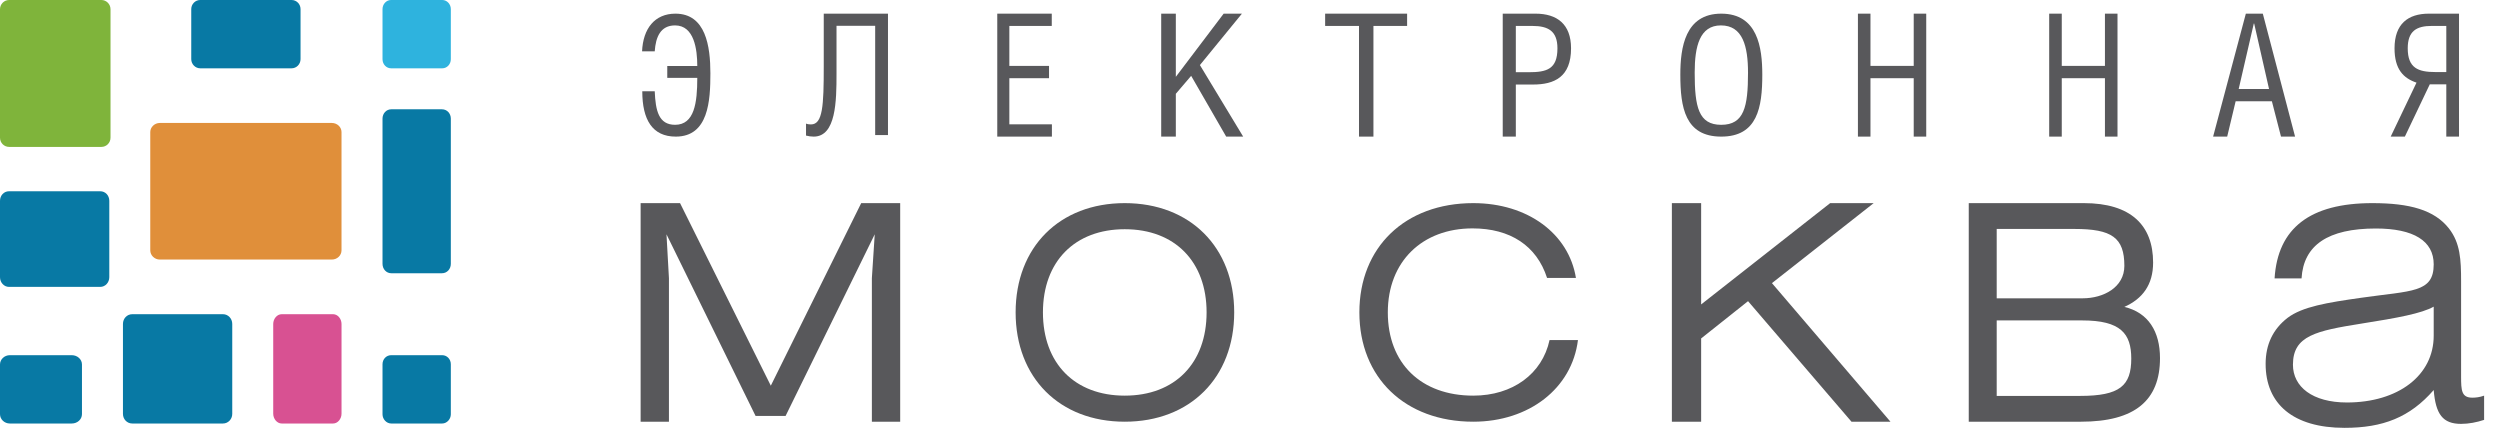 <?xml version="1.0" encoding="utf-8" ?>
<svg xmlns="http://www.w3.org/2000/svg" xmlns:xlink="http://www.w3.org/1999/xlink" width="160" height="28">
	<defs>
		<clipPath id="clip_0">
			<rect x="-140" y="-14" width="1440" height="2628" clip-rule="evenodd"/>
		</clipPath>
	</defs>
	<g clip-path="url(#clip_0)">
		<path fill="rgb(8,121,164)" stroke="none" transform="translate(7.869 20.109)" d="M6.995 6.381C6.995 6.719 6.729 6.995 6.404 6.995L0.593 6.995C0.26 6.995 0 6.719 0 6.381L0 0.62C0 0.277 0.26 0 0.593 0L6.404 0C6.729 0 6.995 0.277 6.995 0.62L6.995 6.381C6.995 6.719 6.729 6.995 6.404 6.995L0.593 6.995C0.26 6.995 0 6.719 0 6.381L0 0.62C0 0.277 0.26 0 0.593 0L6.404 0C6.729 0 6.995 0.277 6.995 0.62L6.995 6.381Z"/>
	</g>
	<defs>
		<clipPath id="clip_1">
			<rect x="-140" y="-14" width="1440" height="2628" clip-rule="evenodd"/>
		</clipPath>
	</defs>
	<g clip-path="url(#clip_1)">
		<path fill="rgb(224,143,58)" stroke="none" transform="translate(9.617 7.869)" d="M12.24 8.152C12.24 8.478 11.966 8.743 11.617 8.743L0.613 8.743C0.278 8.743 0 8.478 0 8.152L0 0.583C0 0.267 0.278 0 0.613 0L11.617 0C11.966 0 12.24 0.267 12.24 0.583L12.24 8.152C12.24 8.478 11.966 8.743 11.617 8.743L0.613 8.743C0.278 8.743 0 8.478 0 8.152L0 0.583C0 0.267 0.278 0 0.613 0L11.617 0C11.966 0 12.24 0.267 12.24 0.583L12.24 8.152Z"/>
	</g>
	<defs>
		<clipPath id="clip_2">
			<rect x="-140" y="-14" width="1440" height="2628" clip-rule="evenodd"/>
		</clipPath>
	</defs>
	<g clip-path="url(#clip_2)">
		<path fill="rgb(8,121,164)" stroke="none" transform="translate(24.481 6.995)" d="M4.372 9.892C4.372 10.226 4.126 10.492 3.809 10.492L0.556 10.492C0.244 10.492 0 10.226 0 9.892L0 0.593C0 0.266 0.244 0 0.556 0L3.809 0C4.126 0 4.372 0.266 4.372 0.593L4.372 9.892C4.372 10.226 4.126 10.492 3.809 10.492L0.556 10.492C0.244 10.492 0 10.226 0 9.892L0 0.593C0 0.266 0.244 0 0.556 0L3.809 0C4.126 0 4.372 0.266 4.372 0.593L4.372 9.892Z"/>
	</g>
	<defs>
		<clipPath id="clip_3">
			<rect x="-140" y="-14" width="1440" height="2628" clip-rule="evenodd"/>
		</clipPath>
	</defs>
	<g clip-path="url(#clip_3)">
		<path fill="rgb(46,179,222)" stroke="none" transform="translate(24.481 0)" d="M4.372 3.789C4.372 4.118 4.12 4.372 3.827 4.372L0.546 4.372C0.249 4.372 0 4.118 0 3.789L0 0.585C0 0.259 0.249 0 0.546 0L3.827 0C4.12 0 4.372 0.259 4.372 0.585L4.372 3.789C4.372 4.118 4.12 4.372 3.827 4.372L0.546 4.372C0.249 4.372 0 4.118 0 3.789L0 0.585C0 0.259 0.249 0 0.546 0L3.827 0C4.12 0 4.372 0.259 4.372 0.585L4.372 3.789Z"/>
	</g>
	<defs>
		<clipPath id="clip_4">
			<rect x="-140" y="-14" width="1440" height="2628" clip-rule="evenodd"/>
		</clipPath>
	</defs>
	<g clip-path="url(#clip_4)">
		<path fill="rgb(8,121,164)" stroke="none" transform="translate(12.24 0)" d="M6.995 3.785C6.995 4.107 6.737 4.372 6.422 4.372L0.573 4.372C0.261 4.372 0 4.107 0 3.785L0 0.584C0 0.259 0.261 0 0.573 0L6.422 0C6.737 0 6.995 0.259 6.995 0.584L6.995 3.785C6.995 4.107 6.737 4.372 6.422 4.372L0.573 4.372C0.261 4.372 0 4.107 0 3.785L0 0.584C0 0.259 0.261 0 0.573 0L6.422 0C6.737 0 6.995 0.259 6.995 0.584L6.995 3.785Z"/>
	</g>
	<defs>
		<clipPath id="clip_5">
			<rect width="7.072" height="9.402" clip-rule="evenodd"/>
		</clipPath>
	</defs>
	<g clip-path="url(#clip_5)">
		<path fill="rgb(127,180,59)" stroke="none" d="M7.073 8.814C7.073 9.142 6.81 9.402 6.49 9.402L0.586 9.402C0.262 9.402 0 9.142 0 8.814L0 0.59C0 0.266 0.262 0 0.586 0L6.49 0C6.81 0 7.073 0.266 7.073 0.59L7.073 8.814C7.073 9.142 6.81 9.402 6.49 9.402L0.586 9.402C0.262 9.402 0 9.142 0 8.814L0 0.59C0 0.266 0.262 0 0.586 0L6.49 0C6.81 0 7.073 0.266 7.073 0.59L7.073 8.814Z"/>
	</g>
	<defs>
		<clipPath id="clip_6">
			<rect x="-140" y="-14" width="1440" height="2628" clip-rule="evenodd"/>
		</clipPath>
	</defs>
	<g clip-path="url(#clip_6)">
		<path fill="rgb(216,81,146)" stroke="none" transform="translate(17.486 20.109)" d="M4.372 6.366C4.372 6.701 4.127 6.995 3.835 6.995L0.541 6.995C0.246 6.995 0 6.701 0 6.366L0 0.628C0 0.291 0.246 0 0.541 0L3.835 0C4.127 0 4.372 0.291 4.372 0.628L4.372 6.366C4.372 6.701 4.127 6.995 3.835 6.995L0.541 6.995C0.246 6.995 0 6.701 0 6.366L0 0.628C0 0.291 0.246 0 0.541 0L3.835 0C4.127 0 4.372 0.291 4.372 0.628L4.372 6.366Z"/>
	</g>
	<defs>
		<clipPath id="clip_7">
			<rect x="-140" y="-14" width="1440" height="2628" clip-rule="evenodd"/>
		</clipPath>
	</defs>
	<g clip-path="url(#clip_7)">
		<path fill="rgb(8,121,164)" stroke="none" transform="translate(24.481 22.732)" d="M4.372 3.785C4.372 4.091 4.119 4.372 3.822 4.372L0.554 4.372C0.248 4.372 0 4.091 0 3.785L0 0.58C0 0.248 0.248 0 0.554 0L3.822 0C4.119 0 4.372 0.248 4.372 0.58L4.372 3.785C4.372 4.091 4.119 4.372 3.822 4.372L0.554 4.372C0.248 4.372 0 4.091 0 3.785L0 0.58C0 0.248 0.248 0 0.554 0L3.822 0C4.119 0 4.372 0.248 4.372 0.58L4.372 3.785Z"/>
	</g>
	<defs>
		<clipPath id="clip_8">
			<rect x="-140" y="-14" width="1440" height="2628" clip-rule="evenodd"/>
		</clipPath>
	</defs>
	<g clip-path="url(#clip_8)">
		<path fill="rgb(8,121,164)" stroke="none" transform="translate(0 12.241)" d="M6.995 5.5C6.995 5.839 6.739 6.12 6.417 6.12L0.575 6.12C0.257 6.12 0 5.839 0 5.5L0 0.611C0 0.262 0.257 0 0.575 0L6.417 0C6.739 0 6.995 0.262 6.995 0.611L6.995 5.5C6.995 5.839 6.739 6.12 6.417 6.12L0.575 6.12C0.257 6.12 0 5.839 0 5.5L0 0.611C0 0.262 0.257 0 0.575 0L6.417 0C6.739 0 6.995 0.262 6.995 0.611L6.995 5.5Z"/>
	</g>
	<defs>
		<clipPath id="clip_9">
			<rect x="-140" y="-14" width="1440" height="2628" clip-rule="evenodd"/>
		</clipPath>
	</defs>
	<g clip-path="url(#clip_9)">
		<path fill="rgb(8,121,164)" stroke="none" transform="translate(0 22.732)" d="M5.246 3.773C5.246 4.104 4.956 4.372 4.596 4.372L0.627 4.372C0.283 4.372 0 4.104 0 3.773L0 0.594C0 0.268 0.283 0 0.627 0L4.596 0C4.956 0 5.246 0.268 5.246 0.594L5.246 3.773C5.246 4.104 4.956 4.372 4.596 4.372L0.627 4.372C0.283 4.372 0 4.104 0 3.773L0 0.594C0 0.268 0.283 0 0.627 0L4.596 0C4.956 0 5.246 0.268 5.246 0.594L5.246 3.773Z"/>
	</g>
	<defs>
		<clipPath id="clip_10">
			<rect x="-140" y="-14" width="1440" height="2628" clip-rule="evenodd"/>
		</clipPath>
	</defs>
	<g clip-path="url(#clip_10)">
		<path fill="rgb(88,88,91)" stroke="none" transform="translate(41 13)" d="M14.117 0L16.612 0L16.612 13.989L14.8 13.989L14.8 4.801L14.983 1.995L9.277 13.621L7.357 13.621L1.655 1.995L1.812 4.801L1.812 13.989L0 13.989L0 0L2.523 0L8.332 11.684L14.117 0L16.612 0L16.612 13.989L14.8 13.989L14.8 4.801L14.983 1.995L9.277 13.621L7.357 13.621L1.655 1.995L1.812 4.801L1.812 13.989L0 13.989L0 0L2.523 0L8.332 11.684L14.117 0Z"/>
	</g>
	<defs>
		<clipPath id="clip_11">
			<rect x="-140" y="-14" width="1440" height="2628" clip-rule="evenodd"/>
		</clipPath>
	</defs>
	<g clip-path="url(#clip_11)">
		<path fill="rgb(88,88,91)" stroke="none" transform="translate(65 13)" d="M6.984 12.321C10.203 12.321 12.222 10.238 12.222 6.993C12.222 3.755 10.203 1.67 6.984 1.67C3.788 1.67 1.748 3.734 1.748 6.993C1.748 10.262 3.788 12.321 6.984 12.321L6.984 12.321C10.203 12.321 12.222 10.238 12.222 6.993C12.222 3.755 10.203 1.67 6.984 1.67C3.788 1.67 1.748 3.734 1.748 6.993C1.748 10.262 3.788 12.321 6.984 12.321M6.984 0C11.163 0 13.989 2.82 13.989 6.993C13.989 11.169 11.163 13.989 6.984 13.989C2.805 13.989 0 11.169 0 6.993C0 2.82 2.805 0 6.984 0L6.984 0C11.163 0 13.989 2.82 13.989 6.993C13.989 11.169 11.163 13.989 6.984 13.989C2.805 13.989 0 11.169 0 6.993C0 2.82 2.805 0 6.984 0"/>
	</g>
	<defs>
		<clipPath id="clip_12">
			<rect x="-140" y="-14" width="1440" height="2628" clip-rule="evenodd"/>
		</clipPath>
	</defs>
	<g clip-path="url(#clip_12)">
		<path fill="rgb(88,88,91)" stroke="none" transform="translate(87 13)" d="M13.989 8.764C13.606 11.856 10.859 13.989 7.289 13.989C2.922 13.989 0 11.169 0 6.993C0 2.822 2.922 0 7.289 0C10.781 0 13.402 1.964 13.86 4.787L12.012 4.787C11.346 2.722 9.65 1.617 7.241 1.617C4.028 1.617 1.82 3.734 1.82 6.993C1.82 10.262 3.953 12.321 7.289 12.321C9.808 12.321 11.706 10.927 12.171 8.764L13.989 8.764C13.606 11.856 10.859 13.989 7.289 13.989C2.922 13.989 0 11.169 0 6.993C0 2.822 2.922 0 7.289 0C10.781 0 13.402 1.964 13.86 4.787L12.012 4.787C11.346 2.722 9.65 1.617 7.241 1.617C4.028 1.617 1.82 3.734 1.82 6.993C1.82 10.262 3.953 12.321 7.289 12.321C9.808 12.321 11.706 10.927 12.171 8.764L13.989 8.764Z"/>
	</g>
	<defs>
		<clipPath id="clip_13">
			<rect x="-140" y="-14" width="1440" height="2628" clip-rule="evenodd"/>
		</clipPath>
	</defs>
	<g clip-path="url(#clip_13)">
		<path fill="rgb(88,88,91)" stroke="none" transform="translate(107 13)" d="M0 0L1.873 0L1.873 6.483L10.13 0L12.916 0L6.404 5.12L13.989 13.989L11.495 13.989L4.875 6.274L1.873 8.66L1.873 13.989L0 13.989L0 0L1.873 0L1.873 6.483L10.13 0L12.916 0L6.404 5.12L13.989 13.989L11.495 13.989L4.875 6.274L1.873 8.66L1.873 13.989L0 13.989L0 0Z"/>
	</g>
	<defs>
		<clipPath id="clip_14">
			<rect x="-140" y="-14" width="1440" height="2628" clip-rule="evenodd"/>
		</clipPath>
	</defs>
	<g clip-path="url(#clip_14)">
		<path fill="rgb(88,88,91)" stroke="none" transform="translate(126 13)" d="M11.799 3.805C11.799 1.417 10.372 0 7.368 0L0 0L0 13.989L7.184 13.989C10.633 13.989 12.24 12.626 12.24 9.923C12.24 8.215 11.489 7.006 9.959 6.642C11.125 6.119 11.799 5.224 11.799 3.805ZM7.289 6.092C8.634 6.092 9.959 5.382 9.959 4.016C9.959 2.204 9.154 1.653 6.769 1.653L1.789 1.653L1.789 6.092L7.289 6.092ZM7.132 12.338C9.672 12.338 10.401 11.684 10.401 9.949C10.401 8.35 9.726 7.507 7.261 7.507L1.789 7.507L1.789 12.338L7.132 12.338Z" fill-rule="evenodd"/>
	</g>
	<defs>
		<clipPath id="clip_15">
			<rect x="-140" y="-14" width="1440" height="2628" clip-rule="evenodd"/>
		</clipPath>
	</defs>
	<g clip-path="url(#clip_15)">
		<path fill="rgb(88,88,91)" stroke="none" transform="translate(145 13)" d="M12.51 14.128C13.008 14.128 13.511 14.027 13.983 13.872L13.983 12.322C13.688 12.427 13.432 12.451 13.232 12.451C12.534 12.451 12.51 11.989 12.51 11.087L12.51 5.002C12.51 3.609 12.456 2.555 11.734 1.624C10.804 0.439 9.231 0 6.829 0C2.847 0 0.772 1.597 0.573 4.818L2.299 4.818C2.425 2.681 4 1.624 7.053 1.624C9.482 1.624 10.757 2.423 10.757 3.919C10.757 5.748 9.356 5.594 6.126 6.056C3.924 6.368 2.349 6.626 1.398 7.347C0.471 8.068 0 9.046 0 10.288C0 12.862 1.772 14.382 5.05 14.382C7.502 14.382 9.231 13.715 10.757 11.962C10.883 13.509 11.332 14.128 12.51 14.128ZM1.748 10.339C1.748 8.482 3.225 8.174 6.152 7.707C8.429 7.347 9.979 7.064 10.757 6.626L10.757 8.482C10.757 11.034 8.477 12.759 5.203 12.759C2.999 12.759 1.748 11.757 1.748 10.339Z" fill-rule="evenodd"/>
	</g>
	<defs>
		<clipPath id="clip_16">
			<rect x="-140" y="-14" width="1440" height="2628" clip-rule="evenodd"/>
		</clipPath>
	</defs>
	<g clip-path="url(#clip_16)">
		<path fill="rgb(88,88,91)" stroke="none" transform="translate(41.093 0.874)" d="M2.135 0C4.079 0 4.372 2.093 4.372 3.822C4.372 5.575 4.252 7.869 2.156 7.869C0.659 7.869 0.013 6.789 0.013 4.968L0.81 4.968C0.861 6.204 1.06 7.113 2.112 7.113C3.348 7.113 3.533 5.71 3.533 4.108L1.612 4.108L1.612 3.352L3.533 3.352C3.533 2.295 3.34 0.752 2.112 0.752C1.176 0.752 0.872 1.498 0.81 2.411L0 2.411C0.061 0.954 0.81 0 2.135 0L2.135 0C4.079 0 4.372 2.093 4.372 3.822C4.372 5.575 4.252 7.869 2.156 7.869C0.659 7.869 0.013 6.789 0.013 4.968L0.81 4.968C0.861 6.204 1.06 7.113 2.112 7.113C3.348 7.113 3.533 5.71 3.533 4.108L1.612 4.108L1.612 3.352L3.533 3.352C3.533 2.295 3.34 0.752 2.112 0.752C1.176 0.752 0.872 1.498 0.81 2.411L0 2.411C0.061 0.954 0.81 0 2.135 0"/>
	</g>
	<defs>
		<clipPath id="clip_17">
			<rect x="-140" y="-14" width="1440" height="2628" clip-rule="evenodd"/>
		</clipPath>
	</defs>
	<g clip-path="url(#clip_17)">
		<path fill="rgb(88,88,91)" stroke="none" transform="translate(51.585 0.874)" d="M5.246 0L5.246 7.769L4.426 7.769L4.426 0.776L1.952 0.776L1.952 3.853C1.952 5.59 1.923 7.869 0.491 7.869C0.336 7.869 0.162 7.846 0 7.803L0 7.037C0.11 7.08 0.224 7.089 0.318 7.089C1.073 7.089 1.135 5.884 1.135 3.387L1.135 0L5.246 0L5.246 7.769L4.426 7.769L4.426 0.776L1.952 0.776L1.952 3.853C1.952 5.59 1.923 7.869 0.491 7.869C0.336 7.869 0.162 7.846 0 7.803L0 7.037C0.11 7.08 0.224 7.089 0.318 7.089C1.073 7.089 1.135 5.884 1.135 3.387L1.135 0L5.246 0Z"/>
	</g>
	<defs>
		<clipPath id="clip_18">
			<rect x="-140" y="-14" width="1440" height="2628" clip-rule="evenodd"/>
		</clipPath>
	</defs>
	<g clip-path="url(#clip_18)">
		<path fill="rgb(88,88,91)" stroke="none" transform="translate(63.825 0.874)" d="M3.488 0L3.488 0.786L0.773 0.786L0.773 3.344L3.313 3.344L3.313 4.131L0.773 4.131L0.773 7.083L3.497 7.083L3.497 7.869L0 7.869L0 0L3.488 0L3.488 0.786L0.773 0.786L0.773 3.344L3.313 3.344L3.313 4.131L0.773 4.131L0.773 7.083L3.497 7.083L3.497 7.869L0 7.869L0 0L3.488 0Z"/>
	</g>
	<defs>
		<clipPath id="clip_19">
			<rect x="-140" y="-14" width="1440" height="2628" clip-rule="evenodd"/>
		</clipPath>
	</defs>
	<g clip-path="url(#clip_19)">
		<path fill="rgb(88,88,91)" stroke="none" transform="translate(74.317 0.874)" d="M0.936 4.043L3.997 0L5.166 0L2.477 3.29L5.246 7.869L4.159 7.869L1.917 3.98L0.936 5.128L0.936 7.869L0 7.869L0 0L0.936 0L0.936 4.043L3.997 0L5.166 0L2.477 3.29L5.246 7.869L4.159 7.869L1.917 3.98L0.936 5.128L0.936 7.869L0 7.869L0 0L0.936 0L0.936 4.043Z"/>
	</g>
	<defs>
		<clipPath id="clip_20">
			<rect x="-140" y="-14" width="1440" height="2628" clip-rule="evenodd"/>
		</clipPath>
	</defs>
	<g clip-path="url(#clip_20)">
		<path fill="rgb(88,88,91)" stroke="none" transform="translate(84.809 0.874)" d="M3.091 7.869L2.167 7.869L2.167 0.786L0 0.786L0 0L5.246 0L5.246 0.786L3.091 0.786L3.091 7.869L2.167 7.869L2.167 0.786L0 0.786L0 0L5.246 0L5.246 0.786L3.091 0.786L3.091 7.869Z"/>
	</g>
	<defs>
		<clipPath id="clip_21">
			<rect x="-140" y="-14" width="1440" height="2628" clip-rule="evenodd"/>
		</clipPath>
	</defs>
	<g clip-path="url(#clip_21)">
		<path fill="rgb(88,88,91)" stroke="none" transform="translate(96.175 0.874)" d="M4.372 2.218C4.372 0.666 3.47 0 2.098 0L0 0L0 7.869L0.838 7.869L0.838 4.536L1.941 4.536C3.303 4.536 4.372 4.056 4.372 2.218ZM3.501 2.218C3.501 3.564 2.81 3.748 1.657 3.748L0.838 3.748L0.838 0.786L1.898 0.786C2.902 0.786 3.501 1.104 3.501 2.218Z" fill-rule="evenodd"/>
	</g>
	<defs>
		<clipPath id="clip_22">
			<rect x="-140" y="-14" width="1440" height="2628" clip-rule="evenodd"/>
		</clipPath>
	</defs>
	<g clip-path="url(#clip_22)">
		<path fill="rgb(88,88,91)" stroke="none" transform="translate(107.541 0.874)" d="M2.598 0.752C1.24 0.752 0.919 2.086 0.919 3.772C0.919 5.962 1.161 7.114 2.618 7.114C4.08 7.114 4.332 5.962 4.332 3.781C4.332 2.094 3.997 0.752 2.598 0.752L2.598 0.752C1.24 0.752 0.919 2.086 0.919 3.772C0.919 5.962 1.161 7.114 2.618 7.114C4.08 7.114 4.332 5.962 4.332 3.781C4.332 2.094 3.997 0.752 2.598 0.752M0 3.908C0 2.177 0.3 0 2.618 0C4.952 0 5.246 2.177 5.246 3.908C5.246 5.996 4.939 7.869 2.618 7.869C0.3 7.869 0 5.996 0 3.908L0 3.908C0 2.177 0.3 0 2.618 0C4.952 0 5.246 2.177 5.246 3.908C5.246 5.996 4.939 7.869 2.618 7.869C0.3 7.869 0 5.996 0 3.908"/>
	</g>
	<defs>
		<clipPath id="clip_23">
			<rect x="-140" y="-14" width="1440" height="2628" clip-rule="evenodd"/>
		</clipPath>
	</defs>
	<g clip-path="url(#clip_23)">
		<path fill="rgb(88,88,91)" stroke="none" transform="translate(118.907 0.874)" d="M0.803 3.343L3.571 3.343L3.571 0L4.372 0L4.372 7.869L3.571 7.869L3.571 4.131L0.803 4.131L0.803 7.869L0 7.869L0 0L0.803 0L0.803 3.343L3.571 3.343L3.571 0L4.372 0L4.372 7.869L3.571 7.869L3.571 4.131L0.803 4.131L0.803 7.869L0 7.869L0 0L0.803 0L0.803 3.343Z"/>
	</g>
	<defs>
		<clipPath id="clip_24">
			<rect x="-140" y="-14" width="1440" height="2628" clip-rule="evenodd"/>
		</clipPath>
	</defs>
	<g clip-path="url(#clip_24)">
		<path fill="rgb(88,88,91)" stroke="none" transform="translate(131.148 0.874)" d="M0.805 3.343L3.568 3.343L3.568 0L4.372 0L4.372 7.869L3.568 7.869L3.568 4.131L0.805 4.131L0.805 7.869L0 7.869L0 0L0.805 0L0.805 3.343L3.568 3.343L3.568 0L4.372 0L4.372 7.869L3.568 7.869L3.568 4.131L0.805 4.131L0.805 7.869L0 7.869L0 0L0.805 0L0.805 3.343Z"/>
	</g>
	<defs>
		<clipPath id="clip_25">
			<rect x="-140" y="-14" width="1440" height="2628" clip-rule="evenodd"/>
		</clipPath>
	</defs>
	<g clip-path="url(#clip_25)">
		<path fill="rgb(88,88,91)" stroke="none" transform="translate(141.639 0.874)" d="M5.246 7.869L3.181 0L2.095 0L0 7.869L0.901 7.869L1.442 5.609L3.762 5.609L4.345 7.869L5.246 7.869ZM1.637 4.823L2.604 0.634L2.628 0.634L3.58 4.823L1.637 4.823Z" fill-rule="evenodd"/>
	</g>
	<defs>
		<clipPath id="clip_26">
			<rect x="-140" y="-14" width="1440" height="2628" clip-rule="evenodd"/>
		</clipPath>
	</defs>
	<g clip-path="url(#clip_26)">
		<path fill="rgb(88,88,91)" stroke="none" transform="translate(153.005 0.874)" d="M0.906 7.869L2.501 4.523L3.558 4.523L3.558 7.869L4.372 7.869L4.372 0L2.441 0C1.11 0 0.245 0.657 0.245 2.218C0.245 3.562 0.814 4.131 1.651 4.415L0 7.869L0.906 7.869ZM1.09 2.218C1.09 1.104 1.659 0.785 2.633 0.785L3.558 0.785L3.558 3.738L2.868 3.738C1.751 3.738 1.09 3.478 1.09 2.218Z" fill-rule="evenodd"/>
	</g>
</svg>
